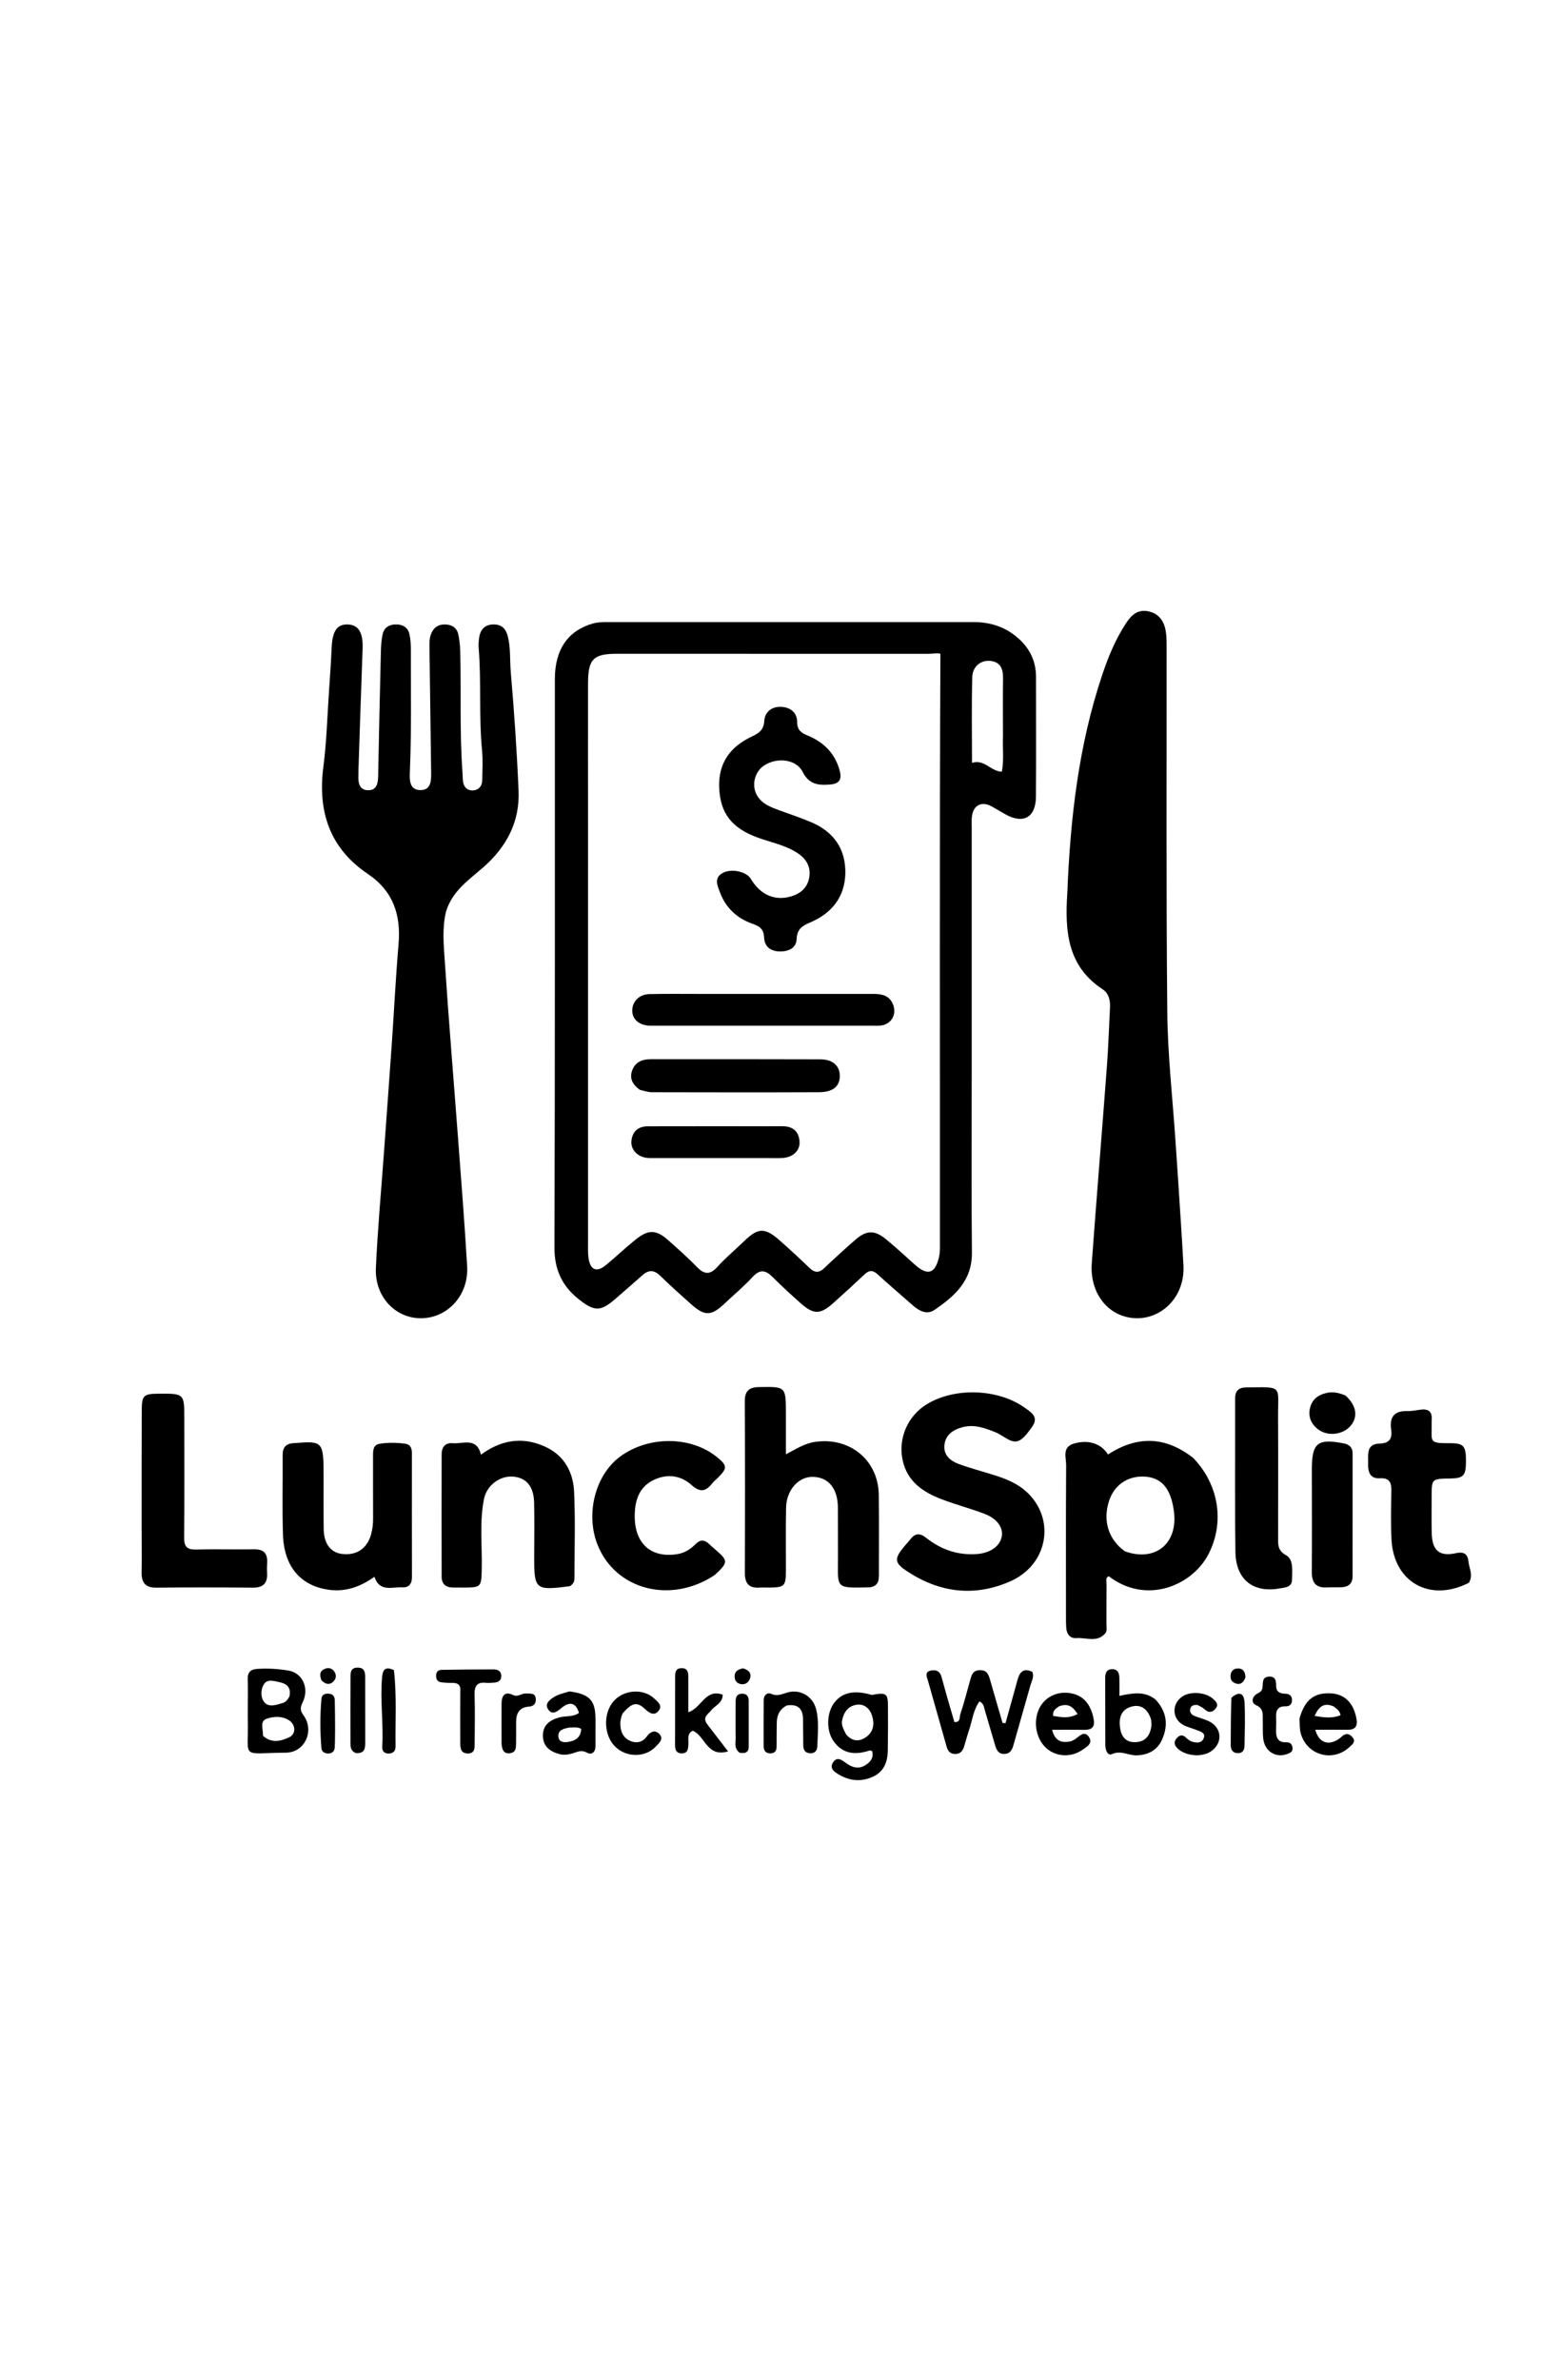 <svg version="1.1" id="Layer_1" xmlns="http://www.w3.org/2000/svg" xmlns:xlink="http://www.w3.org/1999/xlink" x="0px" y="0px"
	 width="100%" viewBox="0 0 672 1024" enable-background="new 0 0 672 1024" xml:space="preserve">
<path fill="#000000" opacity="1" stroke="none" 
	d="
M418.321,459 
	C418.32,485.998 418.123,512.497 418.406,538.992 
	C418.535,551.091 410.98,557.726 402.302,563.656 
	C398.959,565.94 395.613,564.074 392.802,561.583 
	C387.816,557.165 382.722,552.866 377.818,548.36 
	C375.806,546.512 374.222,546.47 372.264,548.306 
	C367.77,552.522 363.23,556.692 358.631,560.793 
	C353.152,565.68 350.232,565.713 344.757,560.856 
	C340.646,557.209 336.586,553.491 332.699,549.609 
	C329.704,546.618 327.259,545.92 324.004,549.476 
	C320.304,553.519 316.022,557.026 312.043,560.818 
	C306.251,566.337 303.396,566.464 297.538,561.213 
	C293.071,557.21 288.554,553.25 284.291,549.036 
	C281.597,546.374 279.245,546.344 276.528,548.765 
	C272.672,552.2 268.762,555.574 264.865,558.962 
	C258.522,564.477 255.838,564.351 249.222,559.13 
	C241.904,553.355 238.659,546.293 238.689,536.715 
	C238.945,455.224 238.843,373.731 238.866,292.239 
	C238.869,279.472 244.495,271.368 255.201,268.316 
	C257.175,267.753 259.133,267.682 261.128,267.682 
	C313.79,267.681 366.452,267.688 419.113,267.685 
	C425.819,267.685 431.893,269.451 437.215,273.695 
	C442.918,278.243 446.002,284.005 445.998,291.362 
	C445.987,308.527 446.089,325.693 445.961,342.857 
	C445.894,351.787 440.48,354.751 432.734,350.361 
	C430.849,349.294 428.987,348.187 427.108,347.109 
	C422.647,344.55 418.936,346.396 418.379,351.514 
	C418.217,352.998 418.32,354.511 418.32,356.011 
	C418.319,390.174 418.32,424.337 418.321,459 
M253.156,356.5 
	C253.15,415.804 253.143,475.108 253.146,534.412 
	C253.147,536.742 253.036,539.104 253.362,541.396 
	C254.088,546.489 256.878,547.643 260.77,544.441 
	C265.142,540.846 269.239,536.912 273.653,533.374 
	C279.199,528.929 282.531,529.086 287.764,533.765 
	C291.861,537.427 296.022,541.045 299.822,545.002 
	C302.977,548.289 305.453,548.875 308.797,545.177 
	C312.36,541.235 316.493,537.812 320.317,534.1 
	C326.35,528.244 329.23,528.101 335.653,533.762 
	C340.025,537.614 344.302,541.579 348.505,545.616 
	C350.763,547.786 352.637,547.785 354.914,545.611 
	C359.25,541.472 363.689,537.434 368.207,533.494 
	C373.025,529.292 376.535,529.218 381.504,533.319 
	C385.741,536.816 389.787,540.545 393.876,544.217 
	C399.389,549.168 402.698,548.059 404.311,540.595 
	C404.623,539.149 404.635,537.62 404.636,536.129 
	C404.7,451.419 404.43,366.708 404.838,281.374 
	C403.887,280.866 401.679,281.352 399.561,281.35 
	C354.916,281.318 310.271,281.327 265.627,281.324 
	C255.442,281.323 253.159,283.581 253.142,294.03 
	C253.11,314.52 253.148,335.01 253.156,356.5 
M431.78,316.496 
	C431.777,308.362 431.689,300.228 431.804,292.096 
	C431.862,287.95 430.873,284.788 426.115,284.375 
	C422.242,284.04 418.686,286.786 418.558,291.347 
	C418.221,303.415 418.444,315.499 418.444,328.259 
	C423.769,326.555 426.49,331.953 431.299,332.061 
	C432.232,327.061 431.567,322.257 431.78,316.496 
z"/>
<path fill="#000000" opacity="1" stroke="none" 
	d="
M192.013,392.24 
	C190.26,399.565 191.024,406.612 191.477,413.533 
	C193.141,438.928 195.274,464.291 197.173,489.671 
	C198.551,508.073 200.024,526.471 201.102,544.892 
	C201.816,557.092 193.005,566.92 181.729,567.242 
	C170.438,567.565 161.254,558.132 161.816,545.639 
	C162.57,528.868 164.123,512.133 165.333,495.383 
	C166.447,479.957 167.597,464.534 168.668,449.106 
	C169.658,434.838 170.352,420.546 171.572,406.299 
	C172.652,393.678 169.297,383.437 158.335,376.052 
	C141.898,364.98 136.722,349.183 139.208,329.964 
	C140.614,319.099 140.904,308.088 141.655,297.14 
	C142.077,291 142.489,284.859 142.772,278.712 
	C143.102,271.512 145.115,268.536 149.771,268.715 
	C154.41,268.892 156.357,272.315 156.097,279.202 
	C155.443,296.504 154.901,313.81 154.318,331.115 
	C154.29,331.947 154.335,332.783 154.294,333.614 
	C154.135,336.892 154.698,340.117 158.678,340.047 
	C162.328,339.983 162.732,336.849 162.792,333.789 
	C163.139,315.97 163.531,298.151 163.969,280.334 
	C164.03,277.845 164.174,275.306 164.73,272.894 
	C165.419,269.907 167.681,268.635 170.713,268.694 
	C173.558,268.75 175.607,270.105 176.245,272.83 
	C176.77,275.071 176.877,277.452 176.873,279.77 
	C176.839,296.929 177.167,314.088 176.478,331.245 
	C176.328,334.976 175.846,340.129 181.214,339.988 
	C186.037,339.861 185.628,334.961 185.587,331.315 
	C185.389,313.991 185.115,296.669 184.891,279.345 
	C184.863,277.187 184.739,275.006 185.522,272.917 
	C186.579,270.1 188.571,268.636 191.613,268.709 
	C194.641,268.782 196.759,270.168 197.349,273.217 
	C197.789,275.49 198.056,277.824 198.118,280.138 
	C198.584,297.621 197.815,315.127 199.106,332.595 
	C199.192,333.758 199.177,334.93 199.299,336.087 
	C199.566,338.617 201.115,340.22 203.538,340.126 
	C205.914,340.033 207.541,338.406 207.588,335.856 
	C207.667,331.526 207.925,327.161 207.515,322.867 
	C206.12,308.244 207.245,293.55 206.072,278.926 
	C205.94,277.284 206.056,275.577 206.35,273.954 
	C206.965,270.562 209.044,268.679 212.581,268.705 
	C215.863,268.729 217.707,270.418 218.554,273.619 
	C219.896,278.686 219.432,283.894 219.872,289.014 
	C221.339,306.077 222.515,323.177 223.239,340.286 
	C223.811,353.821 217.882,364.701 207.75,373.474 
	C201.615,378.787 194.702,383.481 192.013,392.24 
z"/>
<path fill="#000000" opacity="1" stroke="none" 
	d="
M459.459,384.475 
	C460.749,352.019 464.359,320.399 474.679,289.871 
	C477.297,282.127 480.445,274.607 485.026,267.768 
	C487.205,264.517 489.932,262.204 494.14,263.008 
	C498.616,263.864 500.986,266.939 501.779,271.22 
	C502.169,273.328 502.214,275.522 502.216,277.677 
	C502.273,330.314 501.989,382.954 502.507,435.586 
	C502.69,454.175 504.821,472.745 506.062,491.323 
	C506.815,502.605 507.617,513.884 508.303,525.17 
	C508.696,531.639 509.152,538.103 509.47,544.58 
	C510.131,558.04 500.117,567.61 488.932,567.235 
	C477.278,566.844 469.038,556.69 469.999,543.554 
	C472.075,515.203 474.413,486.872 476.536,458.525 
	C477.157,450.233 477.41,441.913 477.84,433.606 
	C478.004,430.438 477.347,427.447 474.602,425.643 
	C459.556,415.758 458.378,400.776 459.459,384.475 
z"/>
<path fill="#000000" opacity="1" stroke="none" 
	d="
M513.636,627.333 
	C524.816,638.902 527.189,655.117 520.35,668.561 
	C513.352,682.319 493.53,690.693 477.278,678.242 
	C475.745,679.091 476.383,680.583 476.367,681.777 
	C476.291,687.438 476.353,693.101 476.321,698.763 
	C476.313,700.086 476.622,701.802 475.937,702.663 
	C472.516,706.972 467.636,704.581 463.38,704.892 
	C460.65,705.091 459.192,703.157 459.002,700.451 
	C458.897,698.958 458.901,697.456 458.9,695.958 
	C458.893,674.142 458.815,652.325 458.974,630.51 
	C458.998,627.213 457.11,622.724 462.251,621.201 
	C468.535,619.34 474.059,621.154 476.984,625.881 
	C489.358,617.815 501.533,617.893 513.636,627.333 
M484.253,667.54 
	C497.272,672.226 507.124,664.276 505.384,650.488 
	C504.102,640.321 499.88,635.518 492.1,635.37 
	C485.128,635.237 479.622,639.177 477.437,645.861 
	C474.703,654.225 477.056,662.39 484.253,667.54 
z"/>
<path fill="#000000" opacity="1" stroke="none" 
	d="
M429.287,616.621 
	C424.155,614.537 419.417,612.665 414.022,614.221 
	C409.935,615.4 406.962,617.653 406.555,621.916 
	C406.145,626.208 409.21,628.672 412.796,629.992 
	C417.78,631.826 422.949,633.15 428.017,634.759 
	C433.281,636.429 438.345,638.46 442.425,642.42 
	C454.481,654.121 450.982,673.315 435.038,680.398 
	C419.544,687.281 404.48,685.386 390.425,676.085 
	C385.01,672.501 384.952,670.732 389.037,665.731 
	C389.984,664.57 391.027,663.486 391.951,662.308 
	C394.016,659.677 396.022,659.618 398.699,661.735 
	C405.048,666.758 412.278,669.322 420.511,668.718 
	C426.157,668.303 430.33,665.523 431.211,661.35 
	C432.03,657.471 429.366,653.522 423.831,651.413 
	C417.776,649.105 411.47,647.458 405.415,645.151 
	C397.363,642.083 390.584,637.591 388.576,628.306 
	C386.575,619.055 390.67,609.356 398.923,604.288 
	C411.079,596.824 429.95,597.534 441.511,606.007 
	C444.156,607.946 447.276,609.806 444.286,614.024 
	C439.493,620.786 437.487,621.692 432.626,618.577 
	C431.646,617.949 430.621,617.392 429.287,616.621 
z"/>
<path fill="#000000" opacity="1" stroke="none" 
	d="
M374.597,683.027 
	C359.152,683.402 360.786,683.603 360.741,670.133 
	C360.716,662.972 360.766,655.811 360.707,648.651 
	C360.637,640.332 356.47,635.45 349.594,635.504 
	C343.671,635.55 338.598,641.219 338.412,648.612 
	C338.181,657.765 338.361,666.929 338.329,676.088 
	C338.306,682.515 337.7,683.083 331.089,683.142 
	C329.757,683.154 328.418,683.045 327.094,683.148 
	C322.331,683.516 320.622,681.288 320.644,676.62 
	C320.76,652.141 320.765,627.66 320.626,603.181 
	C320.601,598.685 322.233,596.943 326.731,596.866 
	C338.302,596.67 338.318,596.555 338.326,608.226 
	C338.33,613.877 338.327,619.528 338.327,625.783 
	C342.616,623.596 346.216,621.164 350.711,620.481 
	C365.681,618.205 378.1,628.194 378.307,643.217 
	C378.463,654.538 378.334,665.864 378.355,677.188 
	C378.36,679.774 378.402,682.327 374.597,683.027 
z"/>
<path fill="#000000" opacity="1" stroke="none" 
	d="
M245.345,682.531 
	C230.41,684.506 229.928,684.077 229.967,669.651 
	C229.987,661.996 230.097,654.339 229.939,646.688 
	C229.795,639.722 226.692,635.958 221.095,635.414 
	C215.293,634.85 209.543,639.063 208.345,645.072 
	C206.341,655.123 207.634,665.312 207.385,675.436 
	C207.204,682.803 207.087,683.09 199.885,683.146 
	C198.221,683.159 196.557,683.132 194.893,683.116 
	C191.88,683.088 190.135,681.572 190.127,678.558 
	C190.081,660.921 190.088,643.284 190.128,625.647 
	C190.134,622.671 191.772,620.738 194.772,621.02 
	C199.26,621.441 205.229,618.266 207.036,625.963 
	C215.56,619.706 224.519,618.144 234.064,622.235 
	C242.638,625.91 246.745,633.126 247.149,641.924 
	C247.714,654.212 247.302,666.545 247.301,678.858 
	C247.301,680.235 247.038,681.514 245.345,682.531 
z"/>
<path fill="#000000" opacity="1" stroke="none" 
	d="
M139.301,636.011 
	C139.311,643.669 139.252,650.831 139.348,657.991 
	C139.434,664.379 142.419,668.191 147.504,668.703 
	C153.7,669.328 158.075,666.262 159.766,660.196 
	C160.399,657.926 160.626,655.643 160.614,653.292 
	C160.57,644.3 160.592,635.307 160.59,626.315 
	C160.589,624.079 160.632,621.724 163.469,621.267 
	C167.094,620.683 170.774,620.751 174.414,621.235 
	C176.639,621.531 177.325,623.146 177.324,625.212 
	C177.317,643.031 177.303,660.85 177.345,678.668 
	C177.352,681.584 175.965,683.201 173.172,683.044 
	C168.797,682.798 163.428,685.231 161.177,678.503 
	C155.109,682.86 148.714,685.043 141.691,684.106 
	C129.447,682.471 122.297,674.151 121.827,660.5 
	C121.432,649.023 121.768,637.522 121.688,626.032 
	C121.664,622.67 123.263,621.141 126.47,620.99 
	C126.637,620.982 126.803,620.975 126.969,620.963 
	C139.161,620.024 139.319,620.211 139.301,636.011 
z"/>
<path fill="#000000" opacity="1" stroke="none" 
	d="
M60.965,657 
	C60.976,640.021 60.948,623.541 61.018,607.062 
	C61.046,600.347 61.762,599.743 68.554,599.715 
	C79.349,599.67 79.347,599.67 79.347,610.64 
	C79.347,627.618 79.447,644.598 79.276,661.575 
	C79.236,665.479 80.448,666.875 84.399,666.769 
	C92.716,666.546 101.044,666.818 109.365,666.681 
	C113.443,666.614 115.207,668.374 115.012,672.356 
	C114.939,673.852 114.885,675.357 114.975,676.849 
	C115.243,681.259 113.323,683.217 108.81,683.177 
	C94.995,683.055 81.177,683.028 67.363,683.179 
	C62.515,683.232 60.87,680.98 60.958,676.475 
	C61.082,670.153 60.974,663.825 60.965,657 
z"/>
<path fill="#000000" opacity="1" stroke="none" 
	d="
M307.686,677.746 
	C288.606,690.417 264.782,684.043 257.168,664.536 
	C251.972,651.224 256.355,634.493 267.084,626.684 
	C279.281,617.807 297.303,617.906 308.549,626.911 
	C313.131,630.581 313.2,631.757 309.063,635.875 
	C308.237,636.697 307.302,637.43 306.584,638.336 
	C303.802,641.848 301.409,642.338 297.642,638.965 
	C293.196,634.985 287.563,634.064 281.778,636.665 
	C275.888,639.314 273.709,644.33 273.312,650.304 
	C272.435,663.484 279.624,670.661 291.571,668.752 
	C294.68,668.255 297.205,666.697 299.325,664.533 
	C301.404,662.409 303.274,662.426 305.319,664.451 
	C306.146,665.269 307.054,666.006 307.935,666.768 
	C313.553,671.623 313.557,672.314 307.686,677.746 
z"/>
<path fill="#000000" opacity="1" stroke="none" 
	d="
M632.358,681.066 
	C615.624,689.661 599.994,680.841 599.041,662.551 
	C598.677,655.574 598.834,648.563 598.972,641.572 
	C599.044,637.969 598.214,635.881 594.005,636.115 
	C589.664,636.355 588.859,633.247 588.965,629.737 
	C589.078,626.023 588.043,621.327 593.851,621.189 
	C598.239,621.084 599.428,618.946 598.888,615.211 
	C598.105,609.795 600.141,607.065 605.787,607.195 
	C607.601,607.237 609.435,606.907 611.242,606.629 
	C614.821,606.079 616.724,607.299 616.314,611.171 
	C616.262,611.664 616.31,612.169 616.316,612.669 
	C616.411,620.497 614.886,621.066 624.271,621.021 
	C630.111,620.993 631.12,622.271 631.088,628.742 
	C631.057,635.115 630.108,636.118 624.017,636.214 
	C616.316,636.335 616.311,636.335 616.309,644.208 
	C616.308,649.371 616.229,654.536 616.35,659.695 
	C616.525,667.152 619.601,669.909 626.758,668.344 
	C630.456,667.535 631.844,668.904 632.171,672.018 
	C632.476,674.917 634.3,677.765 632.358,681.066 
z"/>
<path fill="#000000" opacity="1" stroke="none" 
	d="
M551.256,683.436 
	C539.591,685.706 531.998,679.773 531.839,667.794 
	C531.547,645.804 531.781,623.808 531.713,601.814 
	C531.702,598.349 533.334,597.041 536.57,597.008 
	C552.493,596.845 550.127,595.991 550.197,609.528 
	C550.288,627.189 550.216,644.851 550.218,662.513 
	C550.218,665.341 550.376,667.38 553.689,669.257 
	C556.989,671.128 556.219,676.016 556.201,679.764 
	C556.187,682.647 553.924,683.088 551.256,683.436 
z"/>
<path fill="#000000" opacity="1" stroke="none" 
	d="
M564.753,633.039 
	C564.752,632.379 564.752,632.213 564.752,632.047 
	C564.751,620.895 567.268,618.907 578.445,621.097 
	C580.928,621.584 582.29,622.84 582.289,625.448 
	C582.279,643.062 582.283,660.676 582.278,678.29 
	C582.277,681.372 580.564,682.84 577.639,682.99 
	C575.484,683.101 573.317,682.973 571.163,683.087 
	C566.397,683.338 564.698,680.942 564.73,676.405 
	C564.831,662.114 564.759,647.823 564.753,633.039 
z"/>
<path fill="#000000" opacity="1" stroke="none" 
	d="
M410.849,740.985 
	C413.589,741.273 412.983,738.915 413.396,737.67 
	C415.014,732.786 416.326,727.799 417.688,722.832 
	C418.285,720.654 418.859,718.762 421.763,718.68 
	C424.918,718.591 425.593,720.624 426.26,722.976 
	C428.009,729.145 429.826,735.294 431.616,741.451 
	C432.035,741.451 432.454,741.452 432.873,741.452 
	C434.581,735.313 436.311,729.18 437.987,723.032 
	C438.901,719.68 440.44,717.553 444.362,719.366 
	C445.334,721.467 444.134,723.266 443.618,725.107 
	C441.197,733.742 438.692,742.353 436.267,750.986 
	C435.679,753.077 434.794,754.706 432.31,754.723 
	C429.773,754.741 428.966,752.985 428.375,750.953 
	C426.893,745.848 425.369,740.755 423.891,735.649 
	C423.525,734.386 423.438,733 421.663,732.112 
	C419.002,735.746 418.587,740.243 417.21,744.346 
	C416.416,746.708 415.771,749.119 415.045,751.504 
	C414.465,753.406 413.426,754.755 411.202,754.746 
	C408.979,754.738 408.035,753.468 407.477,751.466 
	C404.847,742.025 402.107,732.615 399.465,723.177 
	C399.004,721.53 397.868,719.422 400.793,718.836 
	C403.017,718.391 404.647,719.128 405.312,721.576 
	C407.051,727.984 408.887,734.365 410.849,740.985 
z"/>
<path fill="#000000" opacity="1" stroke="none" 
	d="
M106.664,736.001 
	C106.67,731.183 106.781,726.86 106.645,722.545 
	C106.551,719.576 107.894,718.328 110.719,718.141 
	C115.223,717.843 119.723,718.099 124.13,718.844 
	C130.263,719.881 133.223,726.43 130.322,732.461 
	C129.288,734.61 129.035,735.886 130.646,738.088 
	C135.516,744.746 131.242,754.128 123.067,754.187 
	C102.963,754.332 107.169,757.408 106.668,739.491 
	C106.64,738.495 106.664,737.497 106.664,736.001 
M113.249,746.954 
	C116.848,750.211 120.92,749.285 124.556,747.544 
	C127.546,746.113 127.291,742.052 124.37,740.216 
	C121.368,738.328 117.857,738.54 114.808,739.582 
	C111.783,740.616 113.221,743.792 113.249,746.954 
M124.586,729.997 
	C125.414,726.476 123.744,724.565 120.465,723.888 
	C118.077,723.395 115.137,722.285 113.581,724.776 
	C112.183,727.013 112.127,730.398 113.724,732.393 
	C115.702,734.865 118.92,733.62 121.636,732.843 
	C122.801,732.509 123.674,731.745 124.586,729.997 
z"/>
<path fill="#000000" opacity="1" stroke="none" 
	d="
M375.299,729.35 
	C381.593,728.186 382.235,728.629 382.265,734.328 
	C382.298,740.644 382.295,746.962 382.189,753.277 
	C382.109,758.034 380.639,762.202 376.03,764.416 
	C371.034,766.817 365.967,766.448 361.267,763.683 
	C359.441,762.608 356.762,761.021 358.711,758.232 
	C360.434,755.768 362.374,757.306 364.232,758.659 
	C366.769,760.507 369.536,761.459 372.557,759.558 
	C374.839,758.122 376.197,756.308 375.449,753.494 
	C374.923,753.381 374.567,753.181 374.306,753.267 
	C368.229,755.27 362.745,754.829 358.784,749.154 
	C355.591,744.58 355.869,736.979 359.144,732.707 
	C362.575,728.232 367.71,727.119 375.299,729.35 
M364.217,746.28 
	C366.811,749.343 369.85,749.674 372.995,747.359 
	C376.302,744.926 376.492,741.343 375.283,737.901 
	C374.3,735.103 371.986,733.077 368.759,733.567 
	C365.023,734.134 363.171,736.877 362.499,740.429 
	C362.139,742.336 363.07,743.985 364.217,746.28 
z"/>
<path fill="#000000" opacity="1" stroke="none" 
	d="
M497.493,731.361 
	C502.333,736.608 502.929,742.339 500.373,748.309 
	C498.351,753.029 494.391,755.225 489.23,755.331 
	C485.737,755.402 482.542,753.046 478.694,754.805 
	C476.861,755.644 475.84,753.06 475.831,751.072 
	C475.791,741.409 475.79,731.746 475.776,722.083 
	C475.773,720.064 476.263,718.341 478.693,718.266 
	C481.096,718.192 481.823,719.839 481.881,721.869 
	C481.953,724.336 481.898,726.806 481.898,729.75 
	C487.582,728.549 492.679,727.532 497.493,731.361 
M495.554,740.077 
	C495.401,739.604 495.287,739.115 495.089,738.662 
	C493.458,734.93 490.651,733.2 486.695,734.491 
	C482.434,735.882 481.665,739.446 482.168,743.371 
	C482.64,747.047 484.44,749.701 488.537,749.67 
	C492.95,749.637 495.062,746.953 495.645,742.83 
	C495.737,742.181 495.649,741.505 495.554,740.077 
z"/>
<path fill="#000000" opacity="1" stroke="none" 
	d="
M461.121,749.254 
	C461.906,748.878 462.376,748.686 462.789,748.409 
	C464.752,747.093 466.935,744.299 468.933,747.697 
	C470.492,750.347 467.633,751.833 465.796,753.08 
	C460.966,756.359 454.608,755.944 450.479,752.286 
	C446.15,748.452 444.716,741.371 447.127,735.734 
	C449.285,730.689 454.422,727.818 460.093,728.486 
	C465.951,729.176 469.411,732.891 470.74,739.34 
	C471.468,742.873 470.385,744.404 466.802,744.357 
	C462.329,744.299 457.855,744.343 452.917,744.343 
	C454.127,749.076 456.832,750.231 461.121,749.254 
M455.869,734.26 
	C454.577,735.225 453.052,736.038 453.365,738.37 
	C456.772,738.916 460.155,739.633 463.9,737.543 
	C461.945,734.551 460,732.706 455.869,734.26 
z"/>
<path fill="#000000" opacity="1" stroke="none" 
	d="
M559.421,739.495 
	C561.683,731.413 565.744,728.265 572.973,728.657 
	C578.928,728.98 582.734,732.866 583.944,739.58 
	C584.521,742.784 583.49,744.356 580.159,744.331 
	C575.552,744.296 570.944,744.322 566.192,744.322 
	C567.692,749.46 571.039,751.054 575.186,748.991 
	C576.065,748.553 576.891,747.934 577.605,747.255 
	C579.351,745.594 580.959,745.98 582.296,747.629 
	C583.843,749.537 582.087,750.688 580.951,751.754 
	C573.782,758.479 562.496,755.298 559.945,745.793 
	C559.438,743.906 559.534,741.856 559.421,739.495 
M574.138,734.305 
	C570.04,732.47 567.743,734.328 565.916,738.35 
	C569.944,739.088 573.494,739.514 577.093,738.089 
	C576.785,736.314 575.767,735.478 574.138,734.305 
z"/>
<path fill="#000000" opacity="1" stroke="none" 
	d="
M245.167,727.823 
	C253.882,729.007 256.301,731.66 256.369,739.727 
	C256.401,743.546 256.303,747.366 256.357,751.185 
	C256.395,753.841 254.833,755.361 252.711,754.186 
	C250.324,752.865 248.629,753.83 246.647,754.431 
	C244.712,755.017 242.759,755.348 240.765,754.785 
	C236.777,753.66 233.785,751.572 233.718,746.958 
	C233.651,742.296 236.672,740.167 240.639,739.06 
	C243.465,738.272 246.637,738.923 249.231,737.093 
	C248.015,732.828 245.344,731.919 241.777,734.91 
	C239.769,736.594 237.72,738.124 235.996,735.569 
	C234.276,733.019 236.839,731.25 238.746,730.099 
	C240.545,729.012 242.737,728.573 245.167,727.823 
M244.898,743.382 
	C242.654,743.927 240.065,744.315 240.41,747.445 
	C240.634,749.474 242.513,749.85 244.218,749.617 
	C247.501,749.168 250.036,747.803 250.2,743.953 
	C248.604,743.02 247.113,743.371 244.898,743.382 
z"/>
<path fill="#000000" opacity="1" stroke="none" 
	d="
M304.312,741.765 
	C307.295,745.69 310.093,749.317 313.433,753.646 
	C304.189,756.306 303.583,746.873 298.216,744.749 
	C295.562,746.011 296.508,748.613 296.35,750.74 
	C296.204,752.705 296.044,754.502 293.471,754.482 
	C290.932,754.463 290.607,752.69 290.608,750.711 
	C290.613,740.905 290.614,731.098 290.64,721.292 
	C290.644,719.522 290.966,717.918 293.253,717.817 
	C295.773,717.706 296.312,719.29 296.311,721.353 
	C296.31,726.327 296.311,731.302 296.311,736.771 
	C301.943,735.079 303.615,726.499 311.099,729.217 
	C311.181,732.877 307.761,733.88 306.063,736.08 
	C304.815,737.696 302.34,738.789 304.312,741.765 
z"/>
<path fill="#000000" opacity="1" stroke="none" 
	d="
M198.161,727.92 
	C198.411,725.141 197.243,724.18 194.966,724.178 
	C193.305,724.176 191.631,724.118 189.985,723.91 
	C188.449,723.716 187.734,722.694 187.731,721.122 
	C187.729,719.48 188.58,718.566 190.124,718.542 
	C197.602,718.425 205.081,718.34 212.559,718.354 
	C214.362,718.358 215.875,719.171 215.788,721.339 
	C215.702,723.524 214.093,723.973 212.308,724.078 
	C211.311,724.136 210.297,724.249 209.314,724.133 
	C205.214,723.65 204.182,725.677 204.301,729.434 
	C204.517,736.255 204.37,743.088 204.34,749.917 
	C204.33,752.091 204.534,754.583 201.287,754.519 
	C198.171,754.457 198.161,751.967 198.142,749.814 
	C198.078,742.654 198.136,735.492 198.161,727.92 
z"/>
<path fill="#000000" opacity="1" stroke="none" 
	d="
M338.752,733.86 
	C335.378,735.579 334.445,738.308 334.389,741.474 
	C334.331,744.799 334.336,748.124 334.322,751.449 
	C334.315,753.141 333.783,754.392 331.833,754.473 
	C329.731,754.56 328.759,753.415 328.752,751.441 
	C328.728,744.792 328.735,738.143 328.778,731.494 
	C328.792,729.347 330.373,728.125 332.039,728.882 
	C334.705,730.094 336.76,728.905 339.079,728.26 
	C344.528,726.744 349.935,729.893 351.346,735.513 
	C352.658,740.743 352.01,746.095 351.857,751.398 
	C351.804,753.269 350.819,754.548 348.699,754.437 
	C346.6,754.326 345.829,752.986 345.798,751.105 
	C345.735,747.283 345.769,743.458 345.693,739.635 
	C345.608,735.341 343.569,733.145 338.752,733.86 
z"/>
<path fill="#000000" opacity="1" stroke="none" 
	d="
M515.566,733.685 
	C513.72,733.502 512.538,734.026 512.342,735.645 
	C512.149,737.238 513.271,738.037 514.594,738.536 
	C516.616,739.299 518.759,739.812 520.666,740.792 
	C526.176,743.624 526.411,750.276 521.219,753.686 
	C517.152,756.356 510.079,755.598 506.795,752.222 
	C505.359,750.745 505.29,749.354 506.646,747.861 
	C507.864,746.521 509.113,746.36 510.518,747.67 
	C511.237,748.342 512.05,749.057 512.953,749.362 
	C514.93,750.031 517.27,750.264 518.177,748.012 
	C519.168,745.552 516.685,745.106 515.079,744.429 
	C513.244,743.657 511.234,743.246 509.49,742.321 
	C504.351,739.593 504.319,732.813 509.34,729.797 
	C512.8,727.718 519.004,728.227 522.038,730.884 
	C523.447,732.118 524.965,733.412 523.13,735.428 
	C521.563,737.148 520.02,736.924 518.401,735.388 
	C517.694,734.717 516.739,734.308 515.566,733.685 
z"/>
<path fill="#000000" opacity="1" stroke="none" 
	d="
M267.997,737.332 
	C266.984,739.743 266.864,741.854 267.281,744.036 
	C267.801,746.757 269.466,748.549 271.966,749.385 
	C274.384,750.193 276.754,749.496 278.227,747.465 
	C279.911,745.143 281.973,744.098 283.93,746.249 
	C285.861,748.372 283.572,750.25 282.141,751.719 
	C277.653,756.329 269.779,756.279 264.993,751.753 
	C259.809,746.851 259.51,736.987 264.388,731.779 
	C268.811,727.055 276.886,726.524 281.537,730.784 
	C283.054,732.174 285.396,733.886 283.542,736.157 
	C281.655,738.468 279.654,737.256 277.667,735.394 
	C274.202,732.146 272.058,732.644 267.997,737.332 
z"/>
<path fill="#000000" opacity="1" stroke="none" 
	d="
M579.263,600.528 
	C583.943,604.804 584.674,609.527 581.566,613.374 
	C578.365,617.336 571.78,618.24 567.588,615.167 
	C564.518,612.917 563.099,609.775 563.921,606.02 
	C564.75,602.237 567.412,600.181 571.161,599.372 
	C573.886,598.784 576.421,599.3 579.263,600.528 
z"/>
<path fill="#000000" opacity="1" stroke="none" 
	d="
M543.476,726.359 
	C543.778,724.095 543.198,721.687 546.196,721.472 
	C549.084,721.264 549.374,723.252 549.369,725.409 
	C549.362,728.075 551.015,728.751 553.29,728.815 
	C554.995,728.863 556.173,729.612 556.201,731.508 
	C556.228,733.394 555.131,734.291 553.389,734.245 
	C549.911,734.154 549.214,736.198 549.354,739.089 
	C549.434,740.75 549.379,742.42 549.336,744.086 
	C549.257,747.204 549.694,749.878 553.772,749.728 
	C555.379,749.669 556.235,750.506 556.416,752.08 
	C556.619,753.847 555.334,754.317 554.057,754.789 
	C549.286,756.551 544.539,753.667 543.842,748.354 
	C543.497,745.728 543.714,743.032 543.619,740.37 
	C543.526,737.814 544.161,735.234 540.711,733.74 
	C538.635,732.841 538.827,730.345 540.969,728.95 
	C541.938,728.319 543.135,728.082 543.476,726.359 
z"/>
<path fill="#000000" opacity="1" stroke="none" 
	d="
M153.225,754.378 
	C150.731,753.346 150.881,751.42 150.877,749.614 
	C150.856,740.502 150.844,731.39 150.891,722.278 
	C150.902,720.161 150.643,717.649 153.868,717.587 
	C157.354,717.52 157.199,720.137 157.206,722.479 
	C157.235,731.59 157.215,740.702 157.224,749.814 
	C157.227,752.31 157.016,754.61 153.225,754.378 
z"/>
<path fill="#000000" opacity="1" stroke="none" 
	d="
M215.932,750.458 
	C215.913,744.359 215.894,738.703 215.923,733.047 
	C215.94,729.714 217.266,727.637 220.811,729.357 
	C223.074,730.454 224.582,728.512 226.533,728.705 
	C228.155,728.865 230.21,728.372 230.582,730.587 
	C230.91,732.537 230.18,734.2 227.722,734.364 
	C223.465,734.647 222.15,737.359 222.183,741.176 
	C222.208,744.17 222.205,747.165 222.158,750.159 
	C222.128,752.004 222.168,754.011 219.696,754.393 
	C217.056,754.801 216.14,753.202 215.932,750.458 
z"/>
<path fill="#000000" opacity="1" stroke="none" 
	d="
M169.575,718.676 
	C170.863,729.773 170.114,740.544 170.288,751.303 
	C170.319,753.235 169.517,754.503 167.407,754.548 
	C165.266,754.594 164.437,753.399 164.553,751.401 
	C165.129,741.462 163.58,731.532 164.493,721.582 
	C164.797,718.267 166.036,716.999 169.575,718.676 
z"/>
<path fill="#000000" opacity="1" stroke="none" 
	d="
M144.253,743.945 
	C144.21,746.917 144.231,749.404 144.101,751.883 
	C144.024,753.356 143.204,754.403 141.636,754.517 
	C139.958,754.639 138.501,753.96 138.358,752.201 
	C137.781,745.103 137.758,737.989 138.39,730.892 
	C138.528,729.334 139.737,728.75 141.264,728.783 
	C143.087,728.822 144.069,729.8 144.117,731.533 
	C144.226,735.506 144.216,739.482 144.253,743.945 
z"/>
<path fill="#000000" opacity="1" stroke="none" 
	d="
M530.093,730.595 
	C533.7,727.336 535.594,728.936 535.771,732.607 
	C536.065,738.711 535.876,744.842 535.768,750.959 
	C535.739,752.641 535.292,754.346 533.029,754.385 
	C530.639,754.427 529.824,752.884 529.82,750.854 
	C529.807,744.239 529.888,737.625 530.093,730.595 
z"/>
<path fill="#000000" opacity="1" stroke="none" 
	d="
M318.355,754.197 
	C315.836,752.209 316.761,749.721 316.708,747.507 
	C316.584,742.36 316.688,737.209 316.698,732.059 
	C316.701,730.171 317.284,728.799 319.502,728.808 
	C321.711,728.816 322.309,730.197 322.311,732.075 
	C322.319,738.554 322.307,745.032 322.32,751.51 
	C322.324,753.985 320.959,754.676 318.355,754.197 
z"/>
<path fill="#000000" opacity="1" stroke="none" 
	d="
M320.01,717.901 
	C322.527,718.766 323.704,720.179 322.772,722.51 
	C322.181,723.988 320.929,724.874 319.274,724.727 
	C317.622,724.579 316.465,723.558 316.279,721.924 
	C316.009,719.551 317.36,718.281 320.01,717.901 
z"/>
<path fill="#000000" opacity="1" stroke="none" 
	d="
M138.41,723.092 
	C137.384,720.58 137.735,718.804 140.164,717.994 
	C141.534,717.536 142.831,717.886 143.746,719.059 
	C144.788,720.393 144.863,721.97 143.832,723.213 
	C142.297,725.066 140.437,725.06 138.41,723.092 
z"/>
<path fill="#000000" opacity="1" stroke="none" 
	d="
M536.167,721.737 
	C535.236,724.291 533.741,725.217 531.496,724.206 
	C529.941,723.505 529.542,722.095 529.805,720.519 
	C530.046,719.078 530.988,718.135 532.406,717.984 
	C534.796,717.73 536.049,718.966 536.167,721.737 
z"/>
<path fill="#000000" opacity="1" stroke="none" 
	d="
M309.602,338.93 
	C309.189,327.972 314.662,321.197 323.651,316.937 
	C326.745,315.471 328.797,314.095 329.031,310.175 
	C329.27,306.163 332.444,303.958 336.341,304.158 
	C340.151,304.353 343.159,306.52 343.166,310.725 
	C343.171,314.054 344.823,315.333 347.548,316.446 
	C354.541,319.302 359.511,324.141 361.49,331.669 
	C362.464,335.374 361.423,337.269 357.267,337.594 
	C352.125,337.996 348.267,337.531 345.457,332.029 
	C342.692,326.616 334.426,325.825 329.009,329.35 
	C324.753,332.12 323.34,338.205 326.058,342.542 
	C328.233,346.013 331.877,347.347 335.49,348.679 
	C340.168,350.404 344.92,351.957 349.493,353.925 
	C359.04,358.033 364.128,365.521 363.912,375.832 
	C363.699,385.981 358.035,392.992 348.857,396.905 
	C345.361,398.396 343.121,399.741 342.94,404.17 
	C342.787,407.921 339.511,409.486 335.663,409.42 
	C331.644,409.352 329.124,407.259 328.957,403.503 
	C328.8,399.974 327.18,398.615 324.183,397.592 
	C317.357,395.263 312.439,390.725 309.902,383.901 
	C308.822,380.995 307.221,377.74 311.197,375.606 
	C314.906,373.614 321.326,375.036 323.174,378.118 
	C327.411,385.18 333.694,387.842 340.765,385.66 
	C344.973,384.361 347.752,381.677 348.417,377.329 
	C349.089,372.94 347.039,369.566 343.454,367.165 
	C338.243,363.675 332.076,362.563 326.307,360.467 
	C315.075,356.387 310.068,350.079 309.602,338.93 
z"/>
<path fill="#000000" opacity="1" stroke="none" 
	d="
M313,427.697 
	C334.307,427.699 355.114,427.716 375.921,427.689 
	C379.638,427.684 382.888,428.303 384.465,432.273 
	C386.098,436.381 383.846,440.561 379.477,441.26 
	C378.337,441.442 377.152,441.377 375.988,441.377 
	C344.528,441.381 313.067,441.379 281.607,441.377 
	C280.941,441.377 280.274,441.388 279.61,441.356 
	C275.127,441.142 272.232,438.648 272.175,434.962 
	C272.115,431.052 275.14,427.865 279.543,427.763 
	C287.029,427.588 294.523,427.702 302.013,427.697 
	C305.509,427.695 309.004,427.697 313,427.697 
z"/>
<path fill="#000000" opacity="1" stroke="none" 
	d="
M275.422,468.946 
	C272.222,466.656 270.887,463.961 272.189,460.508 
	C273.562,456.871 276.622,455.777 280.202,455.777 
	C304.491,455.773 328.78,455.744 353.069,455.83 
	C358.504,455.849 361.512,458.584 361.524,462.931 
	C361.536,467.439 358.641,469.957 352.542,469.983 
	C328.586,470.084 304.63,470.044 280.674,469.99 
	C279.045,469.987 277.417,469.435 275.422,468.946 
z"/>
<path fill="#000000" opacity="1" stroke="none" 
	d="
M329.946,498.315 
	C313.794,498.316 298.134,498.317 282.474,498.312 
	C281.142,498.312 279.798,498.381 278.48,498.233 
	C274.4,497.776 271.432,494.629 271.83,490.91 
	C272.266,486.837 274.72,484.675 278.865,484.66 
	C288.694,484.626 298.523,484.628 308.352,484.627 
	C317.848,484.626 327.344,484.668 336.84,484.634 
	C341.24,484.619 343.815,486.741 344.189,491.071 
	C344.533,495.048 341.44,498.004 336.933,498.274 
	C334.775,498.403 332.603,498.308 329.946,498.315 
z"/>
</svg>